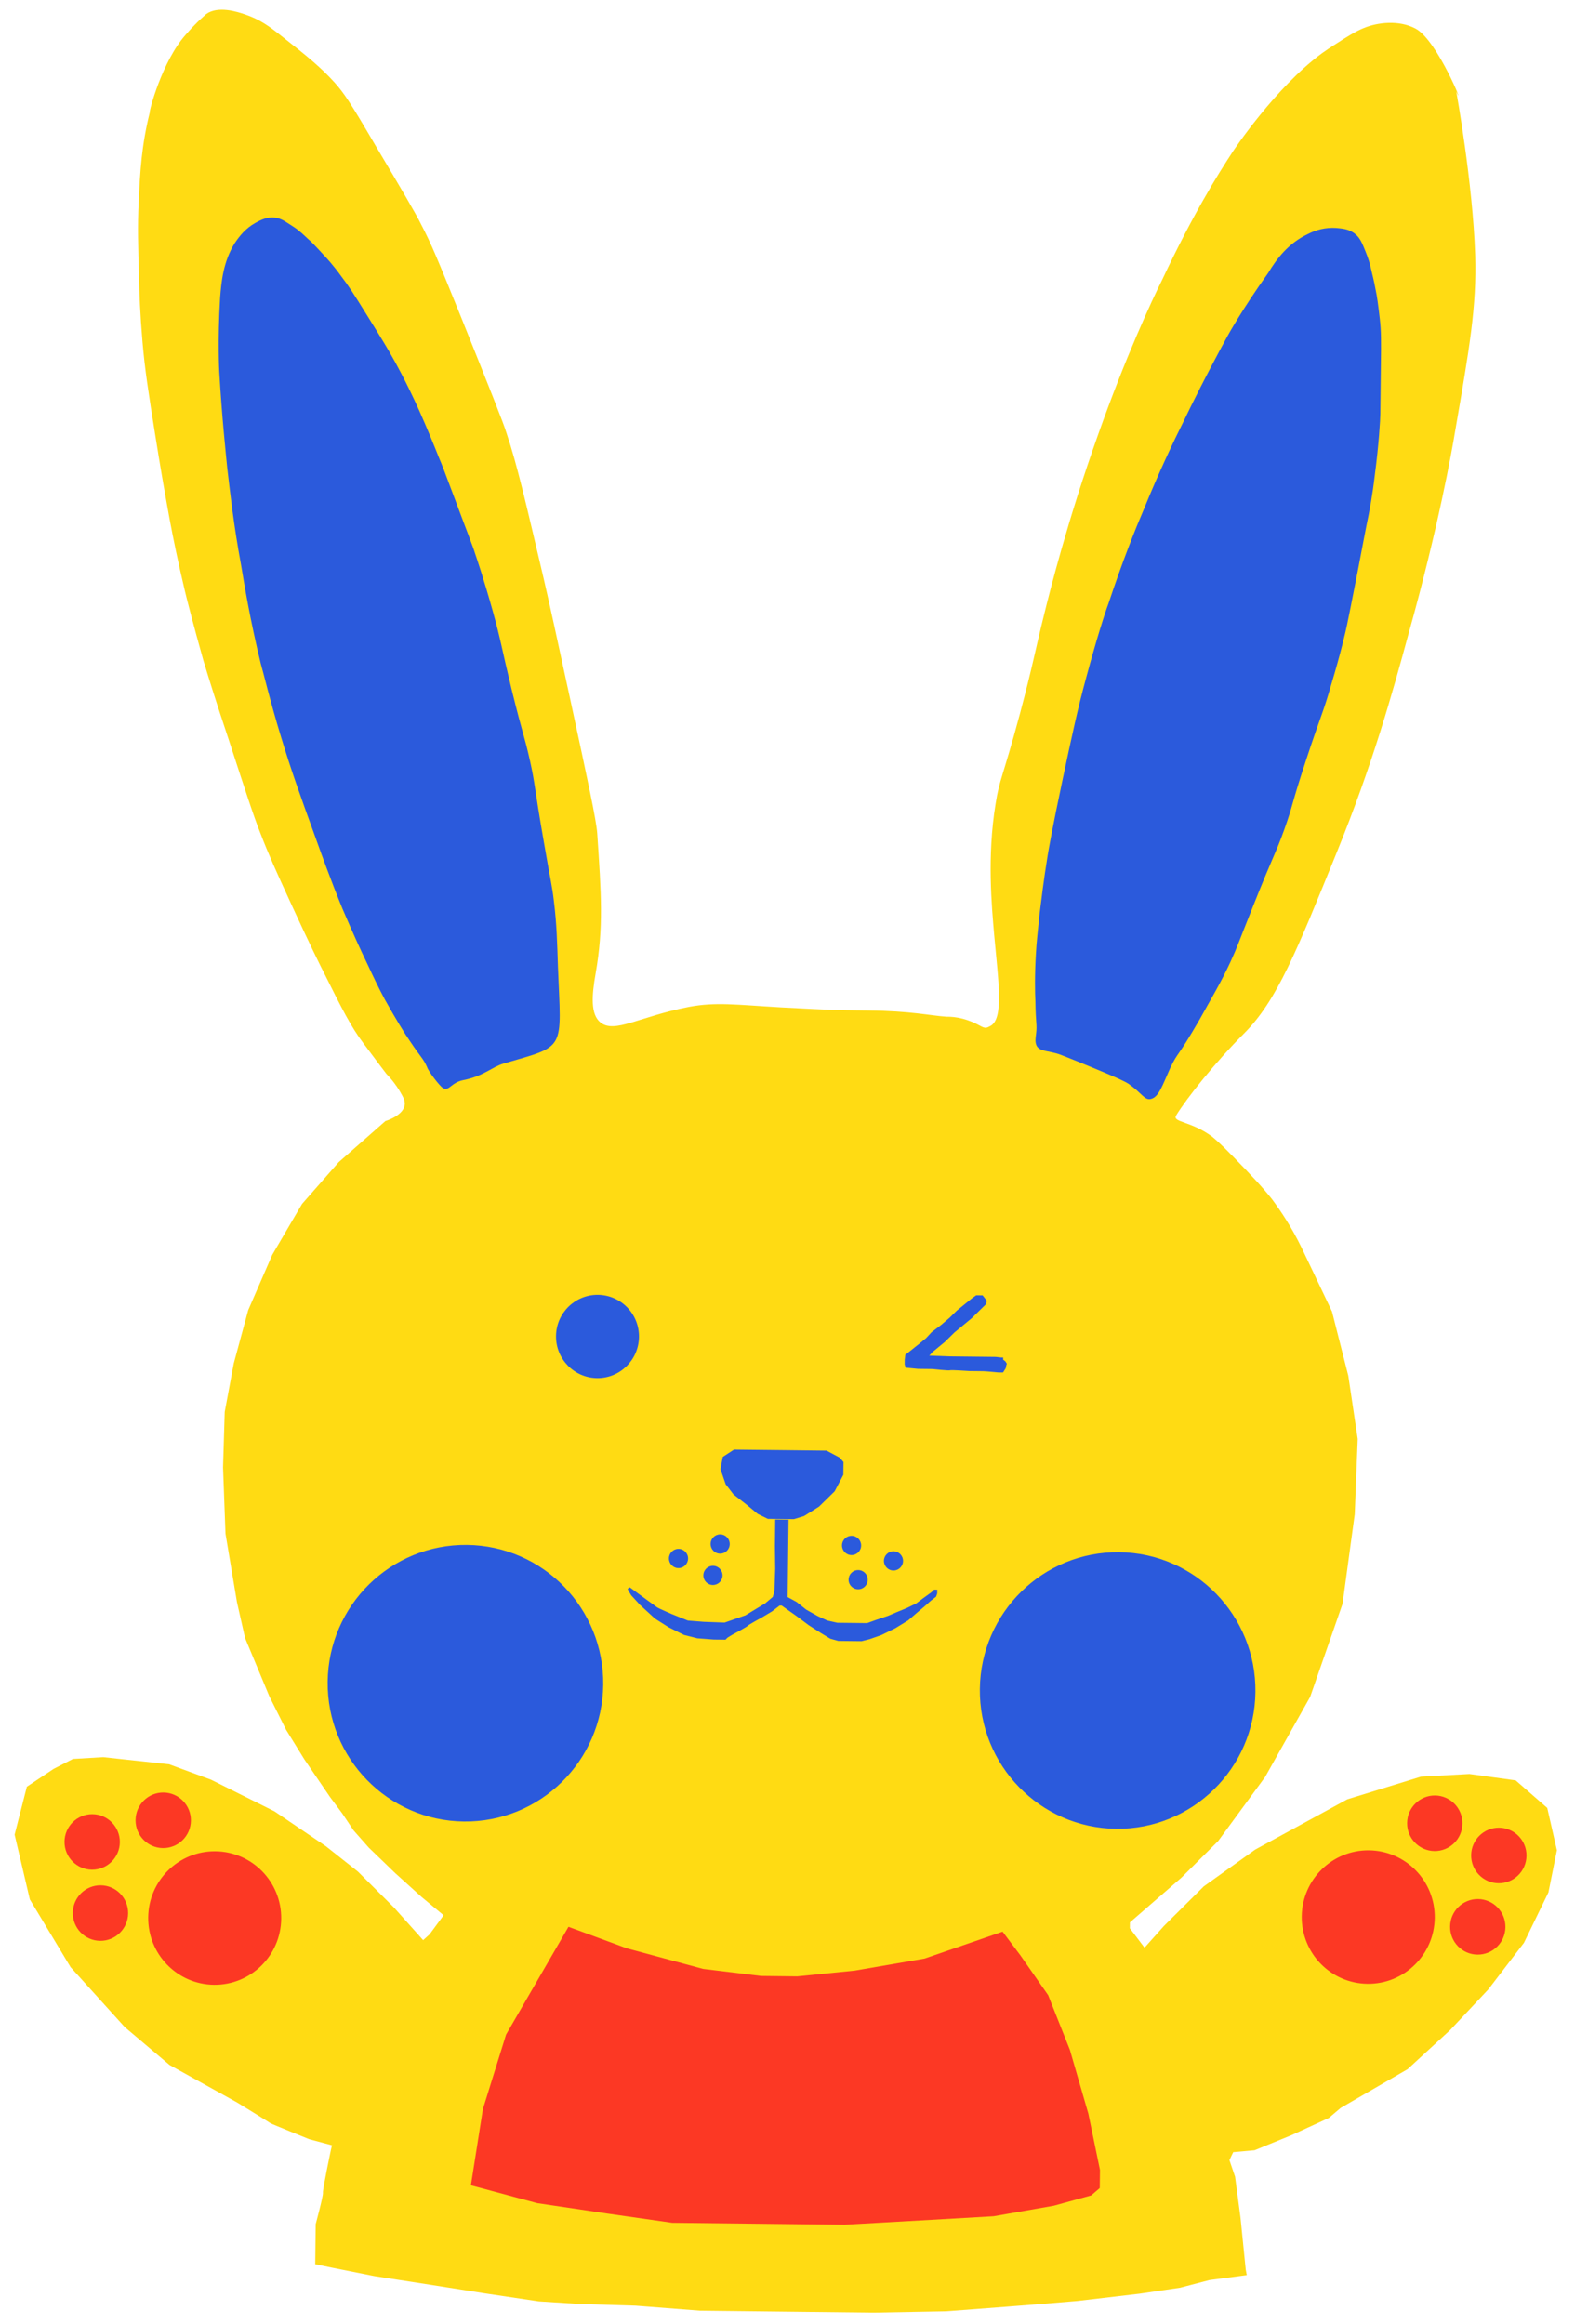 <svg width="136" height="199" viewBox="0 0 136 199" fill="none" xmlns="http://www.w3.org/2000/svg">
<path d="M15.913 2.964C16.375 2.42 16.928 1.878 16.928 1.878C17.297 1.516 17.526 1.336 17.665 1.2C18.675 0.48 20.31 1.001 20.991 1.237C22.262 1.663 23.075 2.267 24.069 3.055C26.372 4.864 27.501 5.792 28.672 7.085C29.482 8.009 29.93 8.654 32.166 12.475C34.492 16.387 35.654 18.367 36.055 19.195C36.947 20.896 37.435 22.091 39.52 27.236C41.913 33.208 43.111 36.193 43.374 37.065C44.3 39.819 45.039 43.075 46.561 49.539C47.083 51.786 47.69 54.582 48.86 59.992C50.333 66.822 51.07 70.214 51.148 71.358C51.5 76.575 51.696 79.413 51.014 83.338C50.674 85.255 50.565 86.854 51.423 87.55C52.642 88.524 54.755 87.038 59.002 86.217C61.331 85.785 62.968 86.032 66.885 86.259C71.484 86.493 70.938 86.487 74.4 86.526C78 86.566 79.59 86.95 81.047 87.057C81.366 87.061 82.46 87.027 83.909 87.821C84.407 88.101 84.499 88.01 84.774 87.876C86.011 87.296 85.501 84.043 85.136 79.969C84.935 77.589 84.526 73.377 85.26 68.858C85.603 66.667 85.83 66.761 87.352 61.107C88.445 57.004 88.689 55.543 89.453 52.487C89.882 50.755 91.409 44.598 94.043 37.219C96.396 30.569 98.637 25.746 99.522 23.973C102.182 18.332 104.271 14.971 105.615 12.928C105.615 12.928 109.23 7.481 113.227 4.553C113.916 4.058 114.65 3.609 114.65 3.609C115.201 3.249 116.119 2.665 116.805 2.398C117.995 1.908 119.82 1.7 121.225 2.447C123.127 3.429 125.609 9.722 124.719 7.837C124.719 7.837 126.135 15.627 126.339 21.848C126.472 26.286 125.84 29.846 124.622 36.92C124.329 38.7 123.162 45.227 120.647 54.208C119.221 59.451 117.56 65.423 114.468 73.025C111.047 81.447 109.36 85.681 106.549 88.485C104.106 90.927 101.611 94.055 100.729 95.508C100.358 96.099 101.999 95.98 103.807 97.326C104.078 97.558 104.439 97.836 105.611 99.038C107.323 100.795 108.133 101.673 108.942 102.688C109.66 103.657 110.602 105.039 111.492 106.878L114.075 112.303L115.472 117.806L116.277 123.212L116.023 129.657L114.98 137.328L112.203 145.3L108.344 152.162L104.319 157.65L101.185 160.771L96.768 164.608L96.762 165.111L98.02 166.772L99.681 164.915L103.091 161.524L107.5 158.372L115.386 154.07L121.696 152.128L125.845 151.9L129.803 152.447L132.511 154.809L133.336 158.431L132.612 162.036L130.514 166.357L127.462 170.347L124.188 173.832L120.55 177.175L114.818 180.495L113.805 181.353L110.599 182.826L107.441 184.117L105.616 184.28L105.29 184.962L105.775 186.385L106.237 189.866L106.689 194.352L106.775 194.811L103.58 195.232L101.067 195.89L97.598 196.4L92.26 197.027L89.341 197.268L86.285 197.509L81.04 197.907L74.842 198.021L68.372 197.949L59.943 197.855L54.434 197.428L49.652 197.283L46.145 197.061L41.505 196.369L36.82 195.63L32.044 194.891L28.407 194.165L26.997 193.875L27.035 190.445C27.035 190.445 27.701 187.983 27.658 187.754C27.615 187.525 28.337 184.103 28.337 184.103L28.432 183.693L26.479 183.168C26.479 183.168 23.213 181.851 23.168 181.805C23.122 181.759 20.317 180.035 20.317 180.035L14.52 176.815L10.683 173.571L6.047 168.443L2.557 162.642L1.252 157.094L2.3 152.99L4.596 151.461L6.246 150.611L8.845 150.457L14.488 151.069L18.073 152.389L23.511 155.102L27.898 158.078L30.653 160.258L33.718 163.31L36.238 166.128L36.79 165.631L37.993 163.998L36.097 162.422L33.842 160.385L31.587 158.21L30.282 156.732L29.296 155.258L28.264 153.875L26.067 150.649L24.5 148.116L23.074 145.265L20.988 140.257L20.294 137.186L19.311 131.321L19.101 125.648L19.245 120.894L20.02 116.741L21.256 112.182L23.314 107.449L25.869 103.087L29.007 99.51L33.011 95.987C33.194 95.944 34.612 95.457 34.667 94.543C34.67 94.314 34.626 94.13 34.448 93.808C33.868 92.704 33.101 91.964 33.101 91.964C33.101 91.964 32.428 91.088 31.126 89.335C30.048 87.906 29.29 86.388 27.82 83.445C27.507 82.847 26.438 80.686 24.881 77.284C23.635 74.572 23.013 73.194 22.304 71.356C21.684 69.795 20.979 67.592 19.569 63.277C18.467 59.972 17.939 58.275 17.412 56.531C16.535 53.411 15.968 51.164 15.837 50.614C15.228 48.047 14.839 46.121 14.538 44.518C14.023 41.722 13.681 39.661 13.298 37.278C12.702 33.522 12.404 31.644 12.202 29.263C12.001 26.929 11.93 25.099 11.901 23.635C11.837 21.165 11.765 19.472 11.881 17.233C12.001 14.673 12.116 12.479 12.832 9.606C12.741 9.605 13.883 5.228 15.913 2.964Z" fill="#FFDB13"/>
<path d="M112.007 20.042C112.695 19.683 113.517 19.464 114.428 19.52C114.883 19.571 115.521 19.578 116.063 20.041C116.469 20.366 116.647 20.779 116.957 21.56C117.179 22.111 117.311 22.524 117.441 23.12C117.484 23.35 117.659 23.946 117.831 24.908C117.918 25.275 118.045 26.191 118.169 27.29C118.293 28.389 118.285 29.166 118.261 31.27C118.234 33.739 118.22 34.973 118.215 35.431C118.209 35.934 118.095 37.99 117.747 40.639C117.545 42.374 117.302 43.698 117.014 45.066C116.917 45.523 116.868 45.842 116.288 48.854C115.756 51.592 115.467 53.006 115.371 53.462C115.274 53.964 114.795 56.017 114.038 58.523C113.327 61.031 113.096 61.303 111.87 65.039C110.502 69.185 110.779 68.822 109.98 71.054C109.227 73.149 109.138 73.011 107.309 77.609C105.997 80.887 105.995 81.025 105.388 82.344C104.548 84.164 103.712 85.526 102.736 87.299C100.738 90.752 100.929 89.977 100.229 91.432C99.528 92.979 99.243 93.982 98.513 94.111C98.011 94.197 97.79 93.6 96.659 92.81C96.297 92.578 95.662 92.296 94.438 91.779C93.531 91.403 92.533 90.981 90.854 90.322C89.856 89.945 89.034 90.073 88.767 89.521C88.634 89.199 88.683 88.925 88.733 88.514C88.833 87.692 88.697 87.691 88.673 85.724C88.635 85.084 88.607 83.483 88.718 81.655C88.776 80.604 88.875 79.827 89.029 78.274C89.179 77.087 89.381 75.351 89.723 73.252C89.821 72.658 90.113 70.969 90.98 66.863C91.845 62.803 92.278 60.75 93.038 57.969C93.894 54.777 94.65 52.408 94.931 51.679C96.157 47.989 97.235 45.303 97.937 43.664C99.295 40.341 100.462 37.885 101.394 36.02C101.954 34.837 103.306 32.109 105.167 28.7C105.167 28.7 106.422 26.427 108.598 23.388C109.341 22.161 110.312 20.846 112.007 20.042Z" fill="#2B5ADC"/>
<path d="M20.088 20.843C20.505 20.207 21.059 19.528 21.884 19.079C22.297 18.855 22.847 18.541 23.575 18.641C24.076 18.692 24.437 18.971 25.161 19.436C25.659 19.762 25.974 20.085 26.425 20.502C26.606 20.641 27.011 21.057 27.687 21.797C27.957 22.074 28.587 22.767 29.215 23.643C29.889 24.519 30.292 25.164 31.411 26.96C32.709 29.032 33.336 30.091 33.559 30.505C33.827 30.965 34.81 32.714 35.921 35.196C36.633 36.804 37.12 37.999 37.652 39.331C37.83 39.745 37.963 40.066 39.025 42.913C39.998 45.531 40.53 46.863 40.662 47.322C40.838 47.827 41.5 49.8 42.201 52.324C42.902 54.846 42.898 55.212 43.812 59.018C44.859 63.237 44.863 62.825 45.384 65.118C45.862 67.272 45.725 67.225 46.582 72.128C47.181 75.61 47.271 75.748 47.437 77.168C47.688 79.183 47.716 80.784 47.785 82.796C48.068 90.071 48.53 89.481 43.135 91.067C42.176 91.331 41.437 92.146 39.657 92.492C38.606 92.709 38.461 93.485 37.917 93.159C37.646 92.973 36.703 91.773 36.571 91.36C36.215 90.579 36.123 90.669 35.047 89.056C34.688 88.549 33.838 87.168 32.944 85.558C32.453 84.637 32.097 83.902 31.43 82.477C30.895 81.373 30.183 79.81 29.34 77.835C29.118 77.283 28.452 75.721 27.038 71.772C25.623 67.87 24.916 65.895 24.081 63.142C23.114 59.976 22.549 57.546 22.329 56.812C21.414 53.052 20.945 50.166 20.646 48.379C20.001 44.896 19.713 42.195 19.463 40.088C19.34 38.807 19.009 35.785 18.78 31.849C18.78 31.849 18.627 29.241 18.851 25.494C18.957 24.123 19.113 22.433 20.088 20.843Z" fill="#2B5ADC"/>
<path d="M48.686 164.987L53.678 166.826L60.219 168.591L65.18 169.195L68.278 169.23L73.204 168.736L79.185 167.705L85.864 165.402L87.39 167.431L89.767 170.842L91.629 175.527L93.208 180.986L94.203 185.799L94.185 187.354L93.449 187.986L90.25 188.865L85.091 189.768L79.756 190.074L72.324 190.494L66.036 190.424L57.562 190.329L52.011 189.536L46.007 188.645L40.328 187.119L41.357 180.591L43.343 174.211L48.686 164.987Z" fill="#FC3824"/>
<path d="M51.132 118.003C53.095 118.025 54.703 116.446 54.725 114.476C54.748 112.506 53.174 110.892 51.212 110.87C49.249 110.848 47.64 112.427 47.618 114.397C47.596 116.366 49.169 117.981 51.132 118.003Z" fill="#2B5ADC"/>
<path d="M84.463 111.651L83.219 112.872L81.747 114.09L80.918 114.904L79.768 115.851L79.721 115.942L79.583 116.078L81.314 116.143L83.683 116.169L84.776 116.181L85.278 116.187L85.733 116.238L85.915 116.24L85.913 116.423L86.094 116.562C86.094 116.562 86.228 116.746 86.228 116.792C86.182 116.837 86.133 117.157 86.133 117.157L85.901 117.52L85.491 117.516C85.491 117.516 84.444 117.413 84.216 117.41C84.034 117.408 83.031 117.397 83.031 117.397C83.031 117.397 81.438 117.287 81.346 117.332C81.254 117.377 79.844 117.224 79.844 117.224L78.614 117.21L77.567 117.107L77.479 116.832L77.483 116.42L77.533 116.009L77.993 115.648C78.039 115.603 78.729 115.062 78.729 115.062L79.326 114.566L79.788 114.068L80.615 113.437L81.305 112.85L81.95 112.217L83.284 111.134L83.605 110.909L83.97 110.913L84.152 110.916L84.332 111.146L84.511 111.377" fill="#2B5ADC"/>
<path d="M62.863 124.122L67.555 124.174L70.79 124.211L71.923 124.818L72.238 125.187L72.225 126.284L71.481 127.694L70.144 129.005L68.86 129.814L67.991 130.079L66.806 130.065L65.758 130.054L64.897 129.632L63.949 128.844L62.82 127.963L62.146 127.087L61.705 125.801L61.899 124.752L62.863 124.122Z" fill="#2B5ADC"/>
<path d="M67.532 130.079L67.512 131.862L67.483 134.423L67.46 136.526L67.457 136.755L68.227 137.175L69.04 137.824L70.037 138.384L70.853 138.759L71.716 138.951L72.491 138.96L73.402 138.97L74.268 138.98L75 138.714L76.052 138.36L76.784 138.048L77.654 137.692L78.479 137.289L79.076 136.839L79.765 136.343L79.995 136.117L80.269 136.12L80.265 136.44L80.171 136.714L79.711 137.074L79.205 137.526L78.561 138.068L77.779 138.745L76.678 139.418L75.487 140L74.48 140.354L73.795 140.529L72.929 140.52L71.79 140.507L71.109 140.317L70.339 139.851L69.253 139.153L68.259 138.41L66.948 137.481L66.766 137.479L66.122 137.974L65.297 138.468C65.297 138.468 64.059 139.14 64.012 139.231C64.012 139.277 62.682 139.994 62.682 139.994L62.315 140.218L62.131 140.399L61.129 140.388L59.717 140.281L58.581 139.994L57.267 139.339L56.091 138.594L54.828 137.437L54.062 136.605L53.839 136.237L53.749 136.053L53.933 135.918L54.566 136.382L55.515 137.079C55.515 137.079 56.239 137.59 56.284 137.636C56.329 137.682 57.508 138.198 57.508 138.198L58.914 138.763L60.28 138.87L62.056 138.935L63.84 138.315L65.538 137.282L66.182 136.74L66.324 136.239L66.391 134.319L66.367 132.398L66.384 130.889L66.392 130.112L67.531 130.125L67.532 130.079Z" fill="#2B5ADC"/>
<path d="M58.099 134.269C58.551 134.274 58.923 133.909 58.928 133.455C58.933 133 58.57 132.627 58.117 132.622C57.664 132.617 57.293 132.982 57.288 133.436C57.283 133.891 57.646 134.263 58.099 134.269Z" fill="#2B5ADC"/>
<path d="M61.666 133.03C62.119 133.035 62.491 132.671 62.496 132.216C62.501 131.762 62.138 131.389 61.685 131.384C61.232 131.379 60.861 131.743 60.856 132.198C60.85 132.653 61.214 133.025 61.666 133.03Z" fill="#2B5ADC"/>
<path d="M76.511 134.476C76.964 134.481 77.335 134.116 77.34 133.662C77.345 133.207 76.982 132.835 76.529 132.829C76.076 132.824 75.705 133.189 75.7 133.643C75.695 134.098 76.058 134.471 76.511 134.476Z" fill="#2B5ADC"/>
<path d="M72.921 133.153C73.374 133.158 73.745 132.794 73.75 132.339C73.755 131.885 73.392 131.512 72.939 131.507C72.486 131.502 72.115 131.867 72.11 132.321C72.105 132.776 72.468 133.148 72.921 133.153Z" fill="#2B5ADC"/>
<path d="M61.048 135.718C61.501 135.723 61.873 135.358 61.878 134.904C61.883 134.449 61.52 134.077 61.067 134.072C60.614 134.067 60.242 134.431 60.237 134.886C60.232 135.34 60.595 135.713 61.048 135.718Z" fill="#2B5ADC"/>
<path d="M73.485 136.085C73.029 136.08 72.669 135.71 72.674 135.253C72.679 134.795 73.048 134.434 73.503 134.439C73.959 134.444 74.319 134.814 74.314 135.271C74.309 135.728 73.941 136.09 73.485 136.085Z" fill="#2B5ADC"/>
<path d="M117.116 169.868C120.262 169.903 122.84 167.372 122.875 164.216C122.911 161.059 120.389 158.472 117.244 158.437C114.099 158.402 111.52 160.932 111.485 164.089C111.45 167.245 113.971 169.833 117.116 169.868Z" fill="#FC3824"/>
<path d="M122.852 158.499C124.161 158.513 125.233 157.461 125.248 156.147C125.263 154.834 124.214 153.758 122.905 153.743C121.597 153.729 120.524 154.781 120.51 156.094C120.495 157.408 121.544 158.484 122.852 158.499Z" fill="#FC3824"/>
<path d="M128.337 161.254C129.645 161.269 130.718 160.216 130.732 158.903C130.747 157.59 129.698 156.514 128.39 156.499C127.081 156.484 126.009 157.537 125.994 158.85C125.979 160.164 127.028 161.24 128.337 161.254Z" fill="#FC3824"/>
<path d="M126.531 167.366C127.84 167.38 128.913 166.328 128.927 165.015C128.942 163.701 127.893 162.625 126.585 162.61C125.276 162.596 124.203 163.649 124.189 164.962C124.174 166.275 125.223 167.351 126.531 167.366Z" fill="#FC3824"/>
<path d="M18.324 169.952C21.47 169.987 24.048 167.456 24.083 164.3C24.119 161.143 21.597 158.556 18.452 158.521C15.307 158.485 12.728 161.016 12.693 164.173C12.658 167.329 15.179 169.917 18.324 169.952Z" fill="#FC3824"/>
<path d="M8.577 166.186C9.886 166.201 10.958 165.148 10.973 163.835C10.988 162.522 9.939 161.445 8.63 161.431C7.322 161.416 6.249 162.469 6.235 163.782C6.22 165.095 7.269 166.171 8.577 166.186Z" fill="#FC3824"/>
<path d="M7.868 160.096C9.176 160.111 10.249 159.058 10.264 157.745C10.278 156.432 9.229 155.355 7.921 155.341C6.612 155.326 5.54 156.379 5.525 157.692C5.511 159.005 6.559 160.082 7.868 160.096Z" fill="#FC3824"/>
<path d="M13.953 158.245C15.261 158.259 16.334 157.207 16.349 155.893C16.363 154.58 15.314 153.504 14.006 153.489C12.697 153.475 11.625 154.527 11.61 155.841C11.595 157.154 12.644 158.23 13.953 158.245Z" fill="#FC3824"/>
<path d="M39.729 155.969C46.246 156.042 51.589 150.799 51.661 144.258C51.734 137.718 46.511 132.357 39.993 132.284C33.476 132.211 28.134 137.454 28.061 143.995C27.988 150.536 33.212 155.897 39.729 155.969Z" fill="#2B5ADC"/>
<path d="M95.585 156.592C102.102 156.665 107.444 151.422 107.517 144.881C107.59 138.341 102.366 132.98 95.849 132.907C89.332 132.834 83.99 138.078 83.917 144.618C83.844 151.159 89.068 156.52 95.585 156.592Z" fill="#2B5ADC"/>
</svg>
